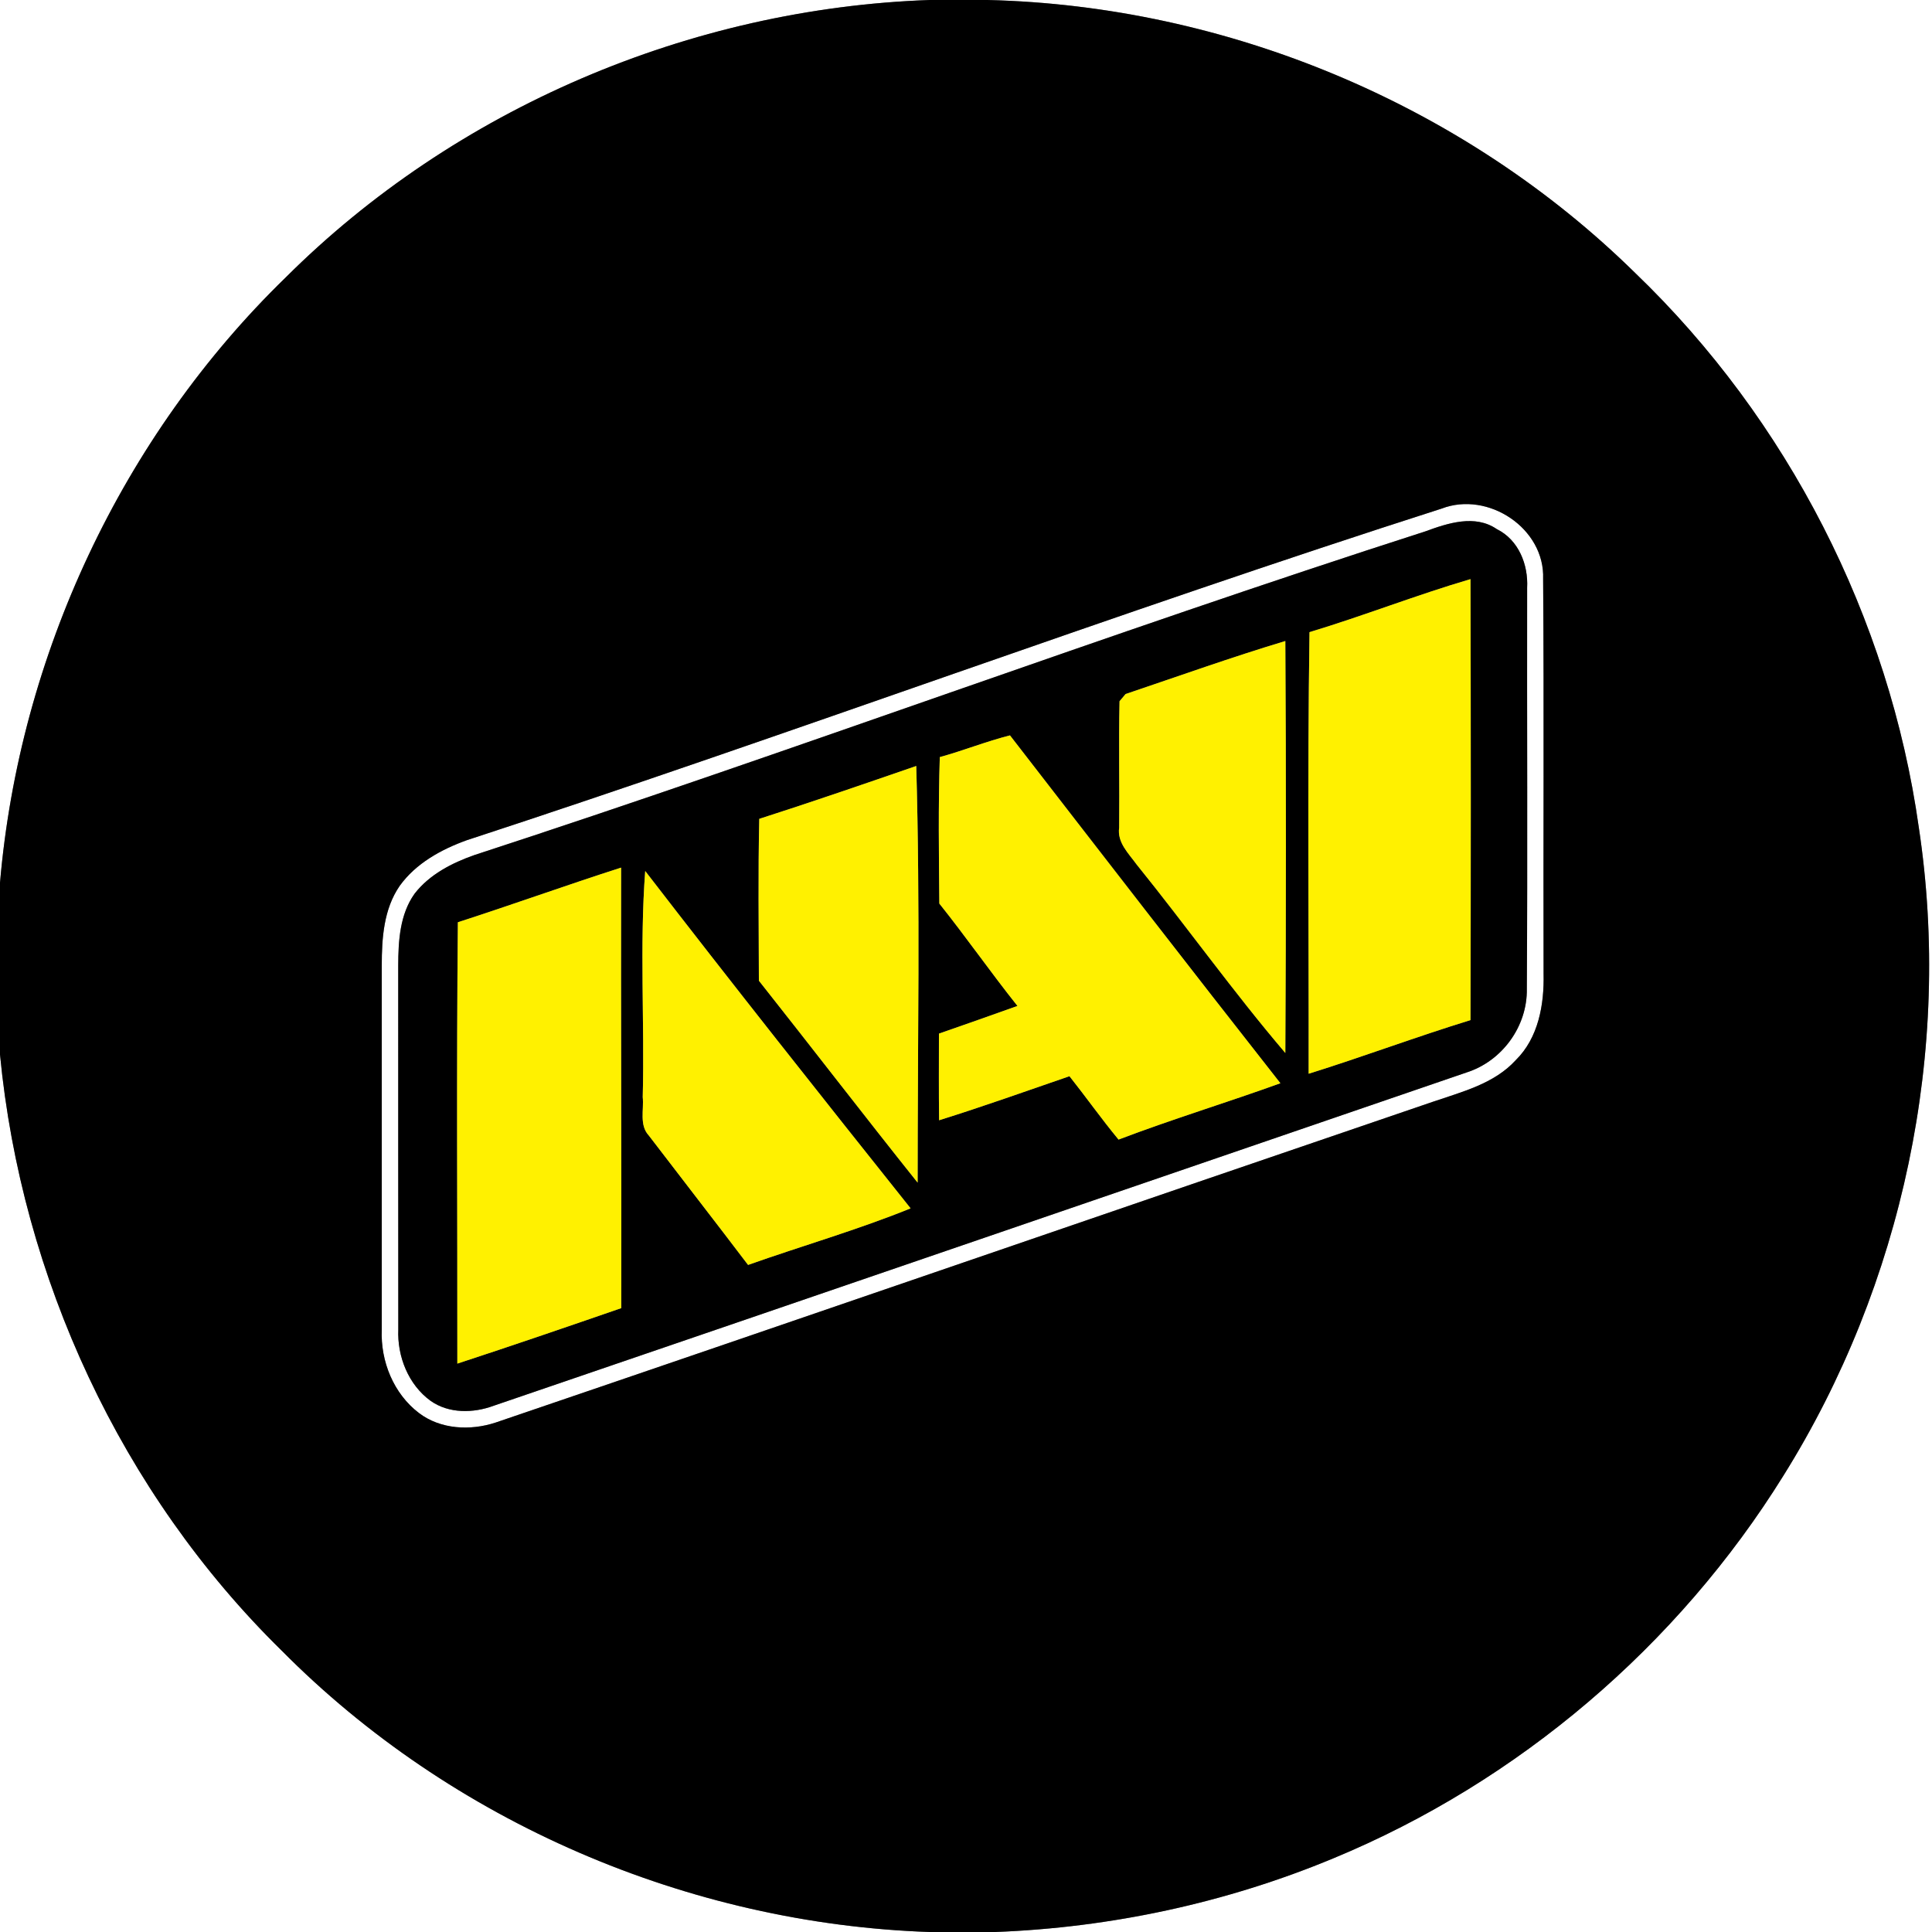 <?xml version="1.0" encoding="UTF-8" ?>
<!DOCTYPE svg PUBLIC "-//W3C//DTD SVG 1.1//EN" "http://www.w3.org/Graphics/SVG/1.1/DTD/svg11.dtd">
<svg width="250pt" height="250pt" viewBox="0 0 250 250" version="1.1" xmlns="http://www.w3.org/2000/svg">
<rect x="0" y="0" width="250" height="250" fill="#808080" stroke="none"/>
<g id="#ffffffff">
<path fill="#ffffff" opacity="1.00" d=" M 0.00 0.00 L 120.30 0.00 C 89.34 1.08 58.91 14.02 36.95 35.92 C 15.79 56.49 2.52 84.85 0.00 114.23 L 0.00 0.00 Z" />
<path fill="#ffffff" opacity="1.00" d=" M 127.77 0.00 L 250.00 0.00 L 250.00 250.00 L 128.78 250.00 C 143.77 249.43 158.69 246.23 172.55 240.46 C 196.49 230.55 217.12 212.94 230.78 190.94 C 246.23 166.21 252.66 135.91 248.29 107.05 C 244.47 79.95 231.33 54.29 211.60 35.33 C 189.44 13.53 158.82 0.74 127.77 0.00 Z" />
<path fill="#ffffff" opacity="1.00" d=" M 186.55 65.81 C 192.56 63.50 199.93 68.37 199.68 74.91 C 199.81 91.94 199.69 108.98 199.74 126.01 C 199.83 129.97 199.08 134.29 196.14 137.18 C 193.33 140.26 189.16 141.28 185.38 142.58 C 144.93 156.37 104.55 170.32 64.10 184.09 C 60.86 185.15 57.01 184.97 54.22 182.85 C 50.93 180.35 49.23 176.15 49.40 172.07 C 49.40 156.36 49.40 140.65 49.40 124.94 C 49.40 121.40 49.65 117.63 51.72 114.63 C 53.82 111.71 57.10 109.91 60.41 108.72 C 102.63 94.91 144.25 79.36 186.55 65.81 M 184.44 68.76 C 143.19 82.02 102.60 97.21 61.40 110.64 C 58.49 111.66 55.58 113.15 53.65 115.64 C 51.74 118.31 51.54 121.75 51.53 124.93 C 51.54 140.63 51.52 156.33 51.54 172.02 C 51.39 175.52 52.84 179.18 55.72 181.27 C 58.09 182.94 61.25 182.88 63.89 181.90 C 105.85 167.57 147.78 153.16 189.73 138.79 C 194.37 137.33 197.67 132.80 197.57 127.92 C 197.68 110.64 197.58 93.35 197.61 76.07 C 197.77 73.06 196.51 69.86 193.69 68.47 C 190.87 66.53 187.35 67.69 184.44 68.76 Z" />
<path fill="#ffffff" opacity="1.00" d=" M 0.00 136.45 C 2.78 165.34 15.69 193.22 36.44 213.58 C 58.43 235.77 89.08 248.94 120.28 250.00 L 0.00 250.00 L 0.00 136.45 Z" />
</g>
<g id="#000000ff">
<path fill="#000000" opacity="1.00" d=" M 120.30 0.00 L 127.77 0.00 C 158.82 0.74 189.44 13.53 211.60 35.33 C 231.33 54.29 244.47 79.95 248.29 107.05 C 252.66 135.91 246.23 166.21 230.78 190.94 C 217.12 212.94 196.49 230.55 172.55 240.46 C 158.69 246.23 143.77 249.43 128.78 250.00 L 120.28 250.00 C 89.08 248.94 58.43 235.77 36.44 213.58 C 15.69 193.22 2.78 165.34 0.00 136.45 L 0.00 114.23 C 2.52 84.85 15.79 56.49 36.95 35.92 C 58.91 14.02 89.34 1.08 120.30 0.00 M 186.55 65.81 C 144.25 79.36 102.63 94.91 60.41 108.72 C 57.10 109.91 53.82 111.71 51.72 114.63 C 49.65 117.63 49.40 121.40 49.40 124.94 C 49.40 140.65 49.40 156.36 49.40 172.07 C 49.23 176.15 50.93 180.35 54.22 182.85 C 57.01 184.97 60.86 185.15 64.10 184.09 C 104.55 170.32 144.93 156.37 185.38 142.58 C 189.16 141.28 193.33 140.26 196.14 137.18 C 199.08 134.29 199.83 129.97 199.74 126.01 C 199.69 108.98 199.81 91.94 199.68 74.91 C 199.93 68.37 192.56 63.50 186.55 65.81 Z" />
<path fill="#000000" opacity="1.00" d=" M 184.44 68.76 C 187.35 67.69 190.87 66.53 193.69 68.47 C 196.51 69.86 197.77 73.06 197.61 76.07 C 197.58 93.35 197.68 110.64 197.57 127.92 C 197.67 132.80 194.37 137.33 189.73 138.79 C 147.78 153.16 105.85 167.57 63.89 181.90 C 61.25 182.88 58.09 182.94 55.72 181.27 C 52.84 179.18 51.39 175.52 51.54 172.02 C 51.52 156.33 51.54 140.63 51.53 124.93 C 51.54 121.75 51.74 118.31 53.65 115.64 C 55.58 113.15 58.49 111.66 61.40 110.64 C 102.60 97.21 143.19 82.02 184.44 68.76 M 169.45 81.80 C 169.17 100.84 169.37 119.90 169.34 138.94 C 176.36 136.75 183.25 134.16 190.28 132.00 C 190.33 112.98 190.33 93.96 190.28 74.94 C 183.26 77.00 176.45 79.69 169.45 81.80 M 145.65 89.81 C 145.46 90.05 145.07 90.51 144.87 90.74 C 144.75 96.19 144.88 101.64 144.82 107.09 C 144.54 109.02 146.05 110.44 147.07 111.85 C 153.58 119.91 159.60 128.37 166.32 136.25 C 166.41 118.48 166.43 100.71 166.32 82.95 C 159.37 85.04 152.53 87.49 145.65 89.81 M 121.61 97.97 C 121.41 104.28 121.49 110.60 121.55 116.92 C 125.02 121.26 128.20 125.83 131.66 130.17 C 128.28 131.39 124.89 132.56 121.50 133.75 C 121.50 137.48 121.47 141.22 121.52 144.96 C 127.19 143.19 132.77 141.19 138.39 139.26 C 140.54 141.97 142.53 144.79 144.74 147.46 C 151.65 144.83 158.73 142.68 165.68 140.17 C 153.94 125.22 142.32 110.19 130.69 95.16 C 127.61 95.94 124.66 97.13 121.61 97.97 M 98.25 105.96 C 98.09 112.94 98.19 119.92 98.20 126.90 C 105.08 135.59 111.83 144.38 118.74 153.03 C 118.74 135.07 119.08 117.07 118.56 99.12 C 111.81 101.45 105.05 103.78 98.25 105.96 M 59.25 119.34 C 59.06 138.37 59.20 157.41 59.18 176.45 C 66.27 174.13 73.33 171.71 80.39 169.27 C 80.43 150.27 80.33 131.27 80.37 112.27 C 73.30 114.54 66.31 117.06 59.25 119.34 M 83.17 141.96 C 83.34 143.61 82.70 145.59 83.96 146.94 C 88.23 152.53 92.55 158.08 96.80 163.68 C 103.80 161.20 110.96 159.15 117.83 156.36 C 106.29 141.88 94.79 127.37 83.49 112.71 C 82.76 122.42 83.42 132.22 83.17 141.96 Z" />
</g>
<g id="#fff100ff">
<path fill="#fff100" opacity="1.00" d=" M 169.45 81.80 C 176.45 79.69 183.26 77.00 190.28 74.94 C 190.33 93.96 190.33 112.98 190.28 132.00 C 183.25 134.16 176.36 136.75 169.34 138.94 C 169.37 119.90 169.17 100.84 169.45 81.80 Z" />
<path fill="#fff100" opacity="1.00" d=" M 145.65 89.81 C 152.53 87.49 159.37 85.04 166.32 82.95 C 166.43 100.71 166.41 118.48 166.32 136.25 C 159.60 128.37 153.58 119.91 147.07 111.85 C 146.05 110.44 144.54 109.02 144.82 107.09 C 144.88 101.64 144.75 96.19 144.87 90.74 C 145.07 90.51 145.46 90.05 145.65 89.81 Z" />
<path fill="#fff100" opacity="1.00" d=" M 121.61 97.97 C 124.66 97.13 127.61 95.94 130.69 95.16 C 142.32 110.19 153.94 125.22 165.68 140.17 C 158.73 142.68 151.65 144.83 144.74 147.46 C 142.53 144.79 140.54 141.97 138.39 139.26 C 132.77 141.19 127.19 143.19 121.52 144.96 C 121.47 141.22 121.50 137.48 121.50 133.75 C 124.89 132.56 128.28 131.39 131.66 130.17 C 128.20 125.83 125.02 121.26 121.55 116.92 C 121.49 110.60 121.41 104.28 121.61 97.97 Z" />
<path fill="#fff100" opacity="1.00" d=" M 98.25 105.96 C 105.05 103.78 111.81 101.45 118.56 99.12 C 119.08 117.07 118.74 135.07 118.74 153.03 C 111.83 144.38 105.08 135.59 98.20 126.90 C 98.19 119.92 98.09 112.94 98.25 105.96 Z" />
<path fill="#fff100" opacity="1.00" d=" M 59.25 119.34 C 66.31 117.06 73.30 114.54 80.37 112.27 C 80.33 131.27 80.43 150.27 80.39 169.27 C 73.33 171.71 66.27 174.13 59.18 176.45 C 59.20 157.41 59.06 138.37 59.25 119.34 Z" />
<path fill="#fff100" opacity="1.00" d=" M 83.17 141.96 C 83.42 132.22 82.76 122.42 83.49 112.71 C 94.79 127.37 106.29 141.88 117.83 156.36 C 110.96 159.15 103.80 161.20 96.80 163.68 C 92.55 158.08 88.23 152.53 83.96 146.94 C 82.70 145.59 83.34 143.61 83.17 141.96 Z" />
</g>
</svg>
